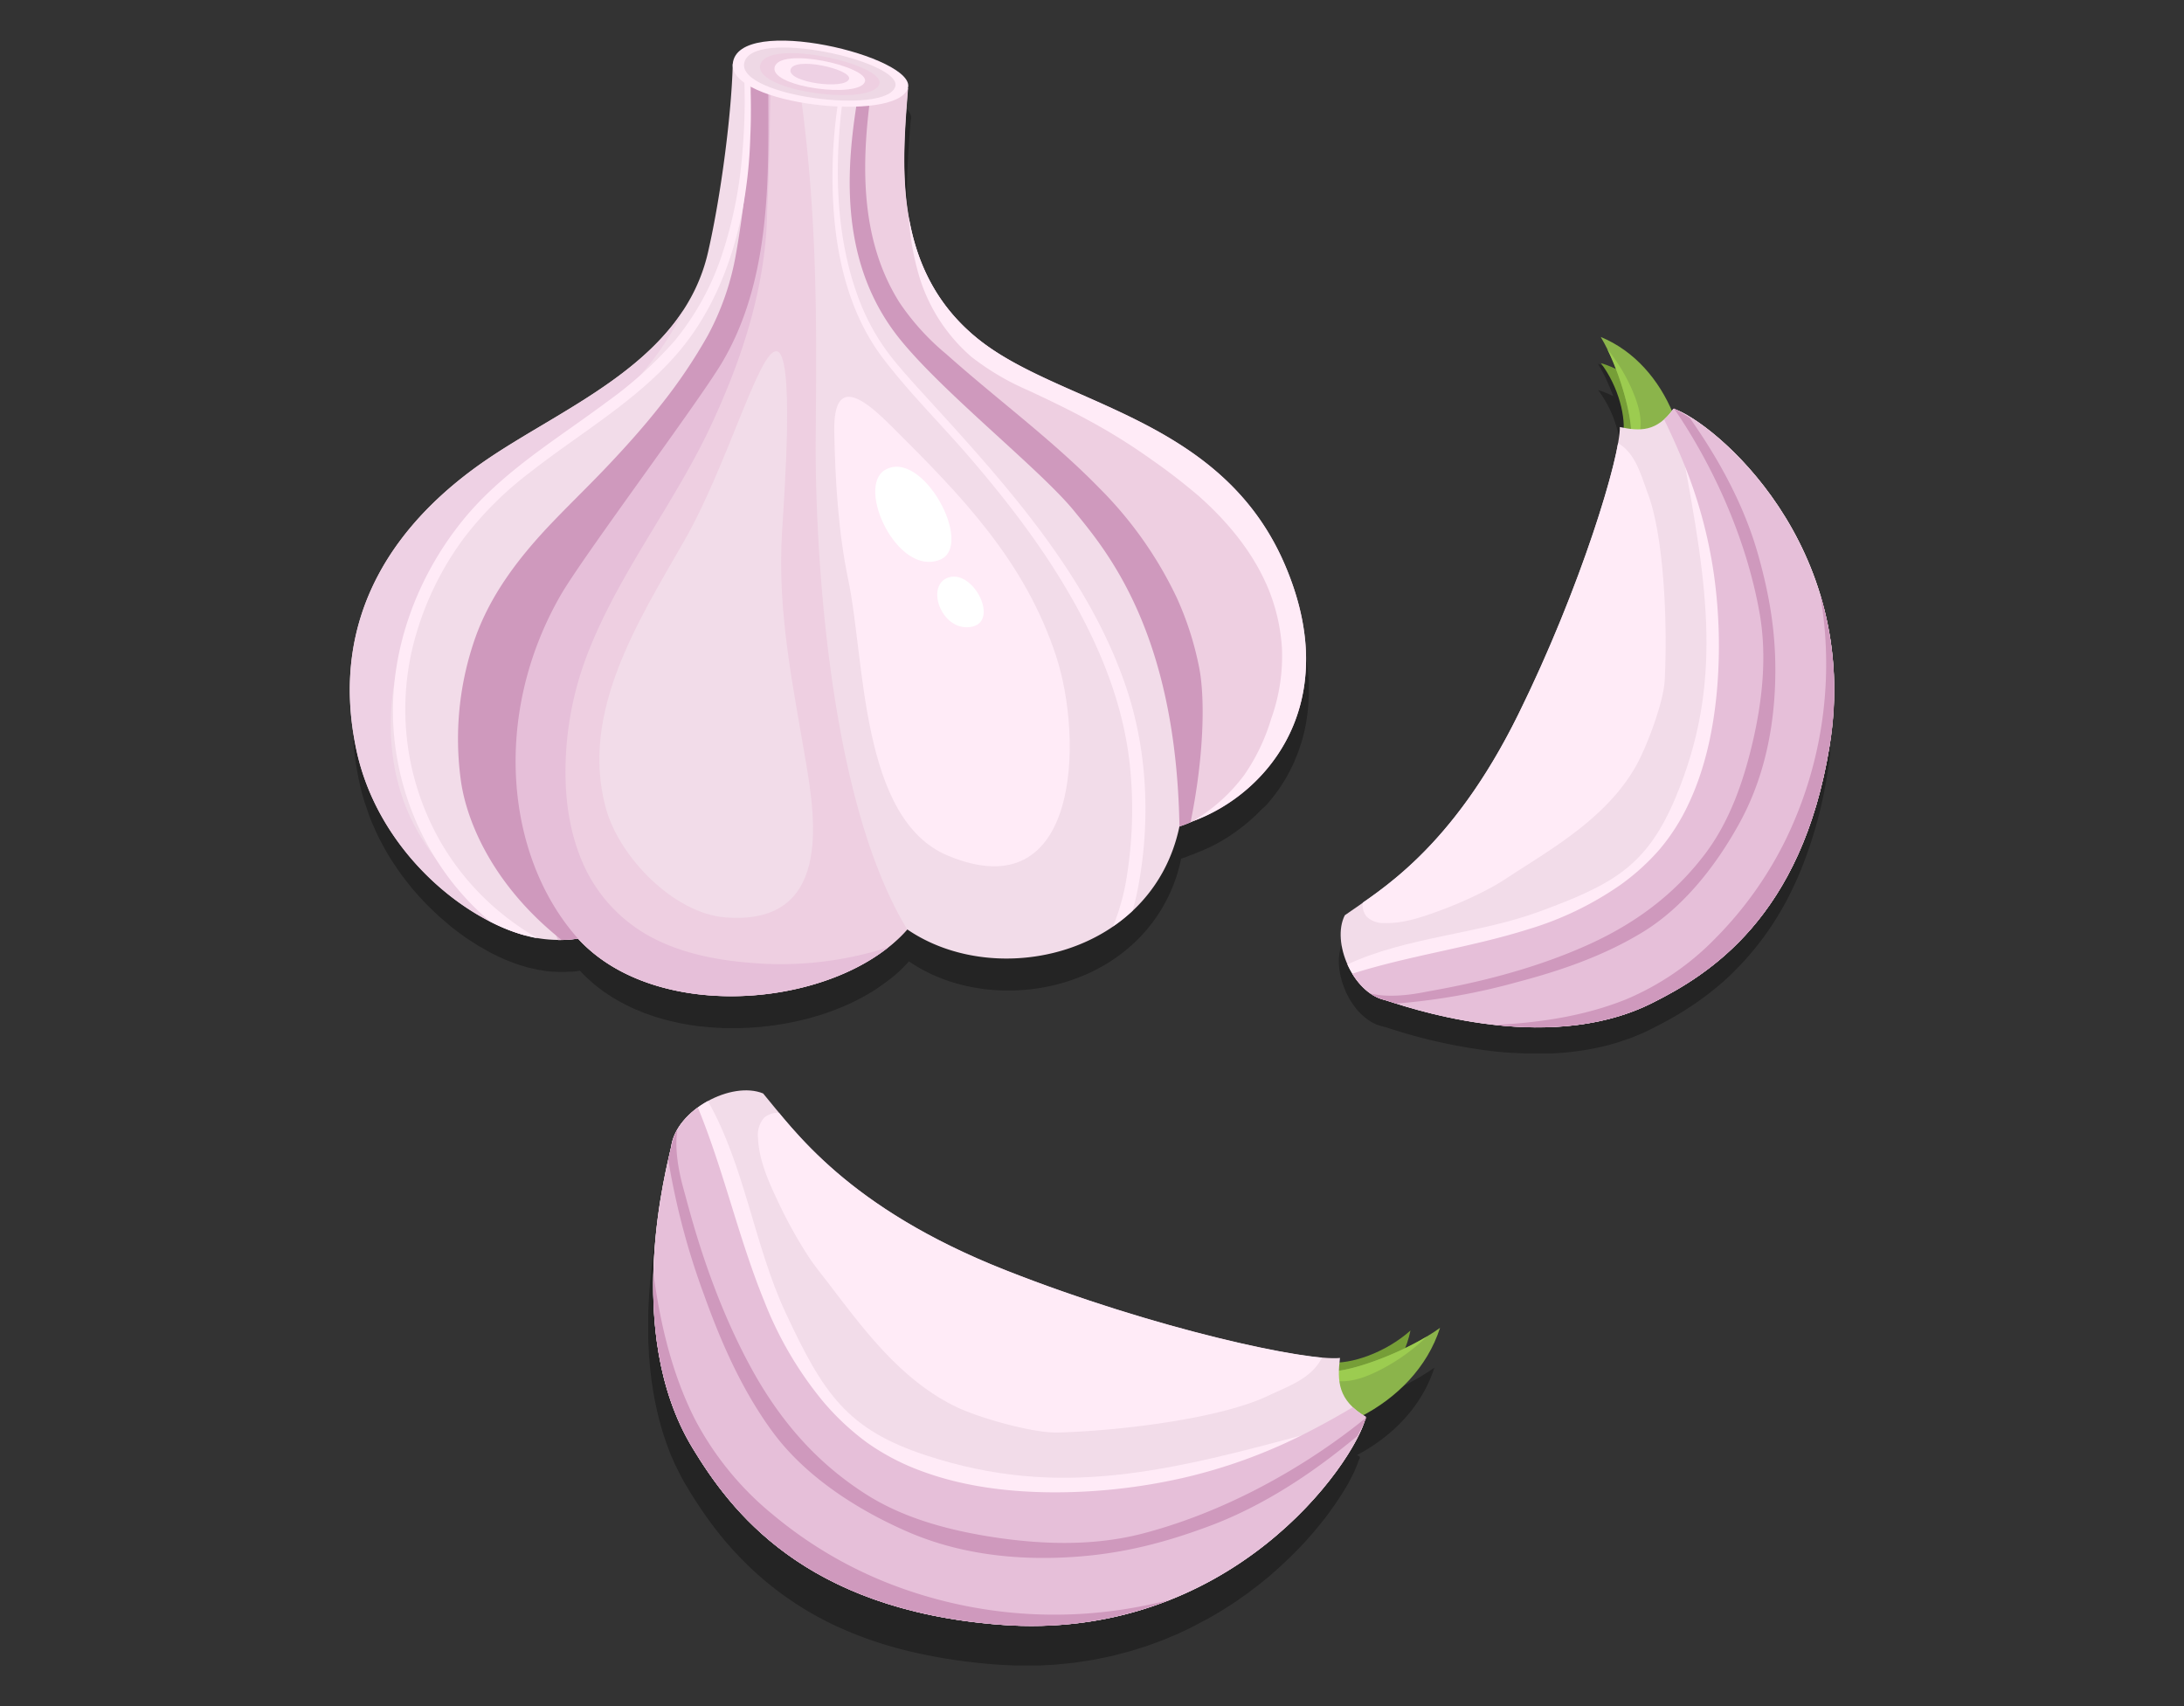 <svg id="Layer_1" data-name="Layer 1" xmlns="http://www.w3.org/2000/svg" xmlns:xlink="http://www.w3.org/1999/xlink" viewBox="0 0 512 400"><rect x="0" y="0" width="512" height="400" fill="#333333" stroke="none"/><defs><style>.cls-1{fill:none;}.cls-2{clip-path:url(#clip-path);}.cls-3{fill:#040d2e;}.cls-4{opacity:0.3;}.cls-5{fill:#f2dce9;}.cls-6{fill:#eed1e4;}.cls-7{fill:#eecfe1;}.cls-8{fill:#ffebf7;}.cls-9{fill:#e6bfd9;}.cls-10{fill:#cf99bd;}.cls-11{fill:#eed8e5;}.cls-12{fill:#fff;}.cls-13{fill:#769e37;}.cls-14{fill:#8bb44b;}.cls-15{fill:#9ccc50;}</style><clipPath id="clip-path"><rect class="cls-1" x="61" y="-565" width="478" height="590" rx="58.11" transform="translate(30 -570) rotate(90)"/></clipPath></defs><g class="cls-2"><rect class="cls-3" x="23.58" y="-564.47" width="551.51" height="591.33" transform="translate(30.53 -568.15) rotate(90)"/></g><path class="cls-4" d="M296.78,188.85c.21-.24.43-.48.64-.73s.45-.54.67-.82.43-.52.63-.79.42-.56.62-.84.41-.56.61-.85.38-.58.57-.87.39-.6.58-.91.35-.59.52-.89.37-.64.54-1l.48-.92c.16-.34.33-.67.49-1s.29-.63.43-1,.3-.7.44-1.06.26-.65.38-1,.26-.73.39-1.11.22-.68.32-1,.23-.77.33-1.15.19-.71.27-1.06.19-.8.27-1.2.15-.73.21-1.09.14-.83.2-1.25.11-.74.15-1.12.09-.86.13-1.29.07-.77.09-1.16,0-.89.06-1.33,0-.79,0-1.19,0-.92,0-1.39,0-.8,0-1.2-.07-1-.11-1.44-.07-.82-.11-1.24-.13-1-.2-1.49-.11-.83-.18-1.25-.2-1-.3-1.57-.16-.83-.25-1.24-.27-1.11-.41-1.66-.2-.82-.31-1.24c-.16-.58-.35-1.18-.54-1.77-.12-.4-.23-.79-.36-1.19-.22-.66-.47-1.33-.72-2-.12-.35-.23-.68-.37-1-.39-1-.81-2.06-1.27-3.1-15.18-34.59-53-37-72.12-52.77-.62-.51-1.21-1-1.79-1.55-.2-.18-.38-.37-.57-.56-.37-.34-.74-.69-1.09-1s-.42-.45-.64-.68-.61-.64-.9-1l-.64-.75c-.26-.31-.53-.62-.78-.93l-.62-.81c-.23-.3-.47-.6-.69-.91l-.59-.85c-.2-.3-.41-.59-.61-.9s-.37-.59-.55-.88-.37-.6-.54-.9-.35-.61-.52-.92l-.48-.89c-.16-.31-.32-.63-.47-.94s-.29-.59-.43-.89l-.43-1c-.13-.3-.26-.59-.38-.88s-.26-.68-.39-1-.23-.58-.33-.87-.24-.68-.35-1-.2-.57-.29-.86-.21-.7-.32-1l-.24-.85c-.1-.36-.19-.72-.28-1.08l-.21-.83-.24-1.09c-.06-.28-.12-.56-.17-.84s-.14-.73-.21-1.09C211.8,48,212.84,37,213.49,28.24c2.38-7.31-40-17.74-41-5.7-.25,10.83-2.58,30-5.77,44.08a41.64,41.64,0,0,1-6,13.88,48.37,48.37,0,0,1-3.95,5.17l-.37.42c-.71.8-1.44,1.58-2.2,2.34l-.3.29c-.72.72-1.47,1.42-2.23,2.11l-.27.24c-.81.73-1.64,1.43-2.49,2.12l-.44.36c-1.73,1.4-3.53,2.73-5.37,4l-.45.32c-.91.63-1.83,1.25-2.75,1.86l-.33.21q-1.34.89-2.7,1.74l-.27.17c-1,.6-1.92,1.2-2.88,1.78l-.46.29c-2.08,1.26-4.16,2.5-6.22,3.72l-2.65,1.58-.54.33L121.47,111l-.51.32c-.87.53-1.73,1.07-2.58,1.61l-.56.36c-.88.56-1.75,1.13-2.59,1.7-21.13,14.26-37.81,36.41-31,68.35.33,1.53.72,3,1.17,4.48.15.49.33,1,.49,1.43.33,1,.65,1.93,1,2.86.22.56.47,1.09.71,1.64.36.83.73,1.66,1.13,2.47.27.56.57,1.1.86,1.65.41.76.82,1.51,1.25,2.25.33.54.66,1.08,1,1.61.45.7.91,1.4,1.38,2.08.36.52.72,1,1.09,1.53.49.66,1,1.31,1.51,1.95.39.48.77,1,1.17,1.43.53.62,1.08,1.23,1.63,1.83.41.43.8.87,1.21,1.29.59.61,1.19,1.18,1.79,1.75.4.38.79.77,1.19,1.13.67.61,1.35,1.17,2,1.74.36.29.7.6,1.06.89,1,.79,2,1.54,3,2.26l.38.26c1,.66,2,1.3,2.93,1.89.39.23.78.43,1.17.65.68.39,1.36.78,2,1.13h0l0,0,.12.05c.34.18.68.32,1,.49l.42.19c.42.2.83.41,1.24.59l.45.18c.42.18.84.33,1.25.49l.25.09,1,.39c.2.07.4.11.6.18.44.15.86.27,1.29.4s.63.2.94.28l0,0h0c.25.07.5.1.75.16.42.1.84.2,1.26.28l.63.14-.08-.05c.64.11,1.29.24,1.91.31,1,.1,1.95.14,2.91.15h.88c.37,0,.73,0,1.09-.05l.59,0,.26,0c.63-.05,1.25-.12,1.86-.22h0v0c.56.6,1.13,1.18,1.73,1.74.2.2.42.37.62.56.41.37.82.73,1.24,1.08l.78.6c.4.31.79.62,1.2.91l.88.59,1.21.79.94.55c.41.24.82.48,1.24.7l1,.51c.42.21.85.42,1.29.62l.53.26.49.2,1.34.55.63.26.42.14,1.39.49,1.06.35,1.48.43c.26.07.52.16.79.22l.24.06c.53.14,1.07.26,1.61.38l.95.22c.67.14,1.34.26,2,.37l.59.11c.87.14,1.75.26,2.62.36h.09c.28,0,.56.05.84.08.58.06,1.16.12,1.74.16l1.14.07,1.54.08,1.23,0h1.89l.84,0,1.42-.05,1.3-.07,1.39-.11c.44,0,.87-.07,1.31-.12l1.37-.15,1.3-.17,1.35-.21,1.31-.22,1.31-.26c.43-.09.87-.17,1.3-.27s.85-.2,1.28-.3l1.29-.32c.42-.11.84-.24,1.25-.36s.85-.23,1.27-.36l1.41-.46,1-.35,1.16-.44,1.12-.43c.42-.16.83-.34,1.24-.52l1.07-.46,1.2-.57,1-.51,1.14-.61,1-.56,1.1-.65c.31-.2.63-.39.94-.6s.7-.46,1-.69.6-.42.9-.64l1-.74.34-.25h0c.39-.31.78-.61,1.16-.93a33.9,33.9,0,0,0,3.3-3.26c13.67,9.38,34.05,9.09,48.28-.68h0a.05.05,0,0,1,0,0c.77-.54,1.53-1.1,2.26-1.69l.27-.22q.93-.76,1.83-1.59l.17-.15v0a37.07,37.07,0,0,0,11-19.75l1.21-.41.45-.18c.28-.11.55-.21.84-.34l.11,0h0l1-.43.24-.09,1-.4.66-.29,1-.45.65-.32,1-.5.64-.36,1-.56.61-.38c.34-.2.67-.41,1-.63l.57-.38,1-.71.46-.34a42.71,42.71,0,0,0,3.62-3c.14-.13.29-.25.42-.38.28-.27.54-.54.8-.81l.63-.63Z"/><path class="cls-5" d="M171.78,15c11.23,2,38.49,3.91,41.05,5.7-1.25,16.87-4,42,16,58.44,19.15,15.78,53.55,18,69.89,52.29,18.25,38.34-10.43,58.7-22.22,62.34-6.32,30.19-42.91,38.46-63.82,24.12-16,18.27-58.58,22.5-77.19,2.15a30,30,0,0,1-7.6.16c-15.7-1.61-38.95-19-44.35-44.4-6.79-31.94,9.89-54.1,31-68.35,18.82-12.7,45.68-22.94,51.46-48.38C169.21,45,171.54,25.83,171.78,15Z"/><path class="cls-6" d="M119.3,217c-8.65-5.8-16.48-13.27-21.59-22.43-9.07-16.23-7.49-37.4,1.16-53.48a118.71,118.71,0,0,1,19.94-26.49,98.87,98.87,0,0,1,11.94-10.65c4.25-3.15,8.69-6.07,12.72-9.5a66.05,66.05,0,0,0,16.76-21.73c-10.44,16-30.62,24.6-45.67,34.76-21.13,14.25-37.81,36.41-31,68.35,4.91,23.12,24.56,39.56,39.89,43.58A38.26,38.26,0,0,1,119.3,217Z"/><path class="cls-7" d="M301,131.91c-15.18-34.6-53-37-72.12-52.77-20-16.49-17.25-41.57-16-58.44-.89-.62-4.76-1.26-9.9-1.91-.88-.11-4.08,23.58-2.21,33.17,1.81,9.31,4.76,18.74,10.45,26.46,6.47,8.8,15.31,15.43,23.29,22.76A175.47,175.47,0,0,1,257,126.13c6.59,8.94,12.4,18.35,16.44,28.73,3,7.79,6.2,24.81,4.16,38.35C295.64,187.84,315.94,166.06,301,131.91Z"/><path class="cls-8" d="M301,131.91c-15.18-34.6-53-37-72.12-52.77-9.75-8-14.09-18.14-15.84-28.32a62.42,62.42,0,0,0,2.07,12.6,40.41,40.41,0,0,0,12.62,20.24A60.29,60.29,0,0,0,241,91.5c4.81,2.25,9.58,4.52,14.23,7.07a138.56,138.56,0,0,1,14.66,9.14,141.28,141.28,0,0,1,11.26,8.7c6.9,6.15,12.91,13.45,16.38,22.1a44,44,0,0,1,3,13.45A43.55,43.55,0,0,1,298,168.54a46.67,46.67,0,0,1-6.28,13.12,40.65,40.65,0,0,1-8.75,8.67c-1,.74-2.07,1.45-3.13,2.12C297.26,186,315.32,164.64,301,131.91Z"/><path class="cls-7" d="M191.22,103.41c.2-26.61.66-54.6-4.38-87.07-5.27-.58-4.61.13-9.18-.47-.64,5.54-.13,11.24-.14,16.78,0,6.83-1.13,13.68-2,20.44s-1.92,13.65-4.2,20.14-5.81,12.63-9.44,18.49c-3.81,6.16-8,12.11-12.3,17.93a152.84,152.84,0,0,1-11.76,14.25c-4.32,4.57-8.83,9-12.8,13.88a45,45,0,0,0-9,16.73,57.86,57.86,0,0,0-1.89,20.7,64.57,64.57,0,0,0,5.36,20c1.46,3.27,3.29,6.34,4.86,9.55s2.82,6.37,4.06,9.63c.77,2,1.53,4,2.4,6a30.11,30.11,0,0,0,4.69-.33c18.61,20.35,61.18,16.12,77.19-2.15C192.27,184.34,191.11,117.76,191.22,103.41Z"/><path class="cls-9" d="M175.86,225.73c-7.48-.6-15.24-2.06-22-5.41a36,36,0,0,1-16.63-16.67c-3.46-7.21-4.73-15.29-4.66-23.23a76.66,76.66,0,0,1,5.07-26.87c7.49-19.51,20.91-35.93,29.54-54.87,4.65-10.2,12.48-28.89,12.67-49.46.55-11,.65-22.06.85-33.09a24.29,24.29,0,0,1-3-.26c-.64,5.54-.13,11.24-.14,16.78,0,6.83-1.13,13.68-2,20.44s-1.92,13.65-4.2,20.14-5.81,12.63-9.44,18.49c-3.81,6.16-8,12.11-12.3,17.93a152.84,152.84,0,0,1-11.76,14.25c-4.32,4.57-8.83,9-12.8,13.88a45,45,0,0,0-9,16.73,57.86,57.86,0,0,0-1.89,20.7,64.57,64.57,0,0,0,5.36,20c1.46,3.27,3.29,6.34,4.86,9.55s2.82,6.37,4.06,9.63c.77,2,1.53,4,2.4,6a30.11,30.11,0,0,0,4.69-.33c17.09,18.69,54.39,16.64,72.77,2A81.94,81.94,0,0,1,175.86,225.73Z"/><path class="cls-10" d="M276.5,193.77a26.12,26.12,0,0,0,2.61-1c3.19-15.67,3.41-29.25,2-36.32A73.86,73.86,0,0,0,275.81,140a92.15,92.15,0,0,0-18.05-25.53c-7.35-7.54-15.5-14.23-23.59-20.94C230,90.06,225.86,86.61,221.82,83a57,57,0,0,1-10.9-12c-9.8-15.46-9-34.33-6.35-52-1.34-.18-1.22-.41-2.75-.59-2.63,15.25-7,40.58,8.74,60.59,10,12.71,33.28,31,41.26,40.81C259.53,129.24,275.73,148.38,276.5,193.77Z"/><path class="cls-10" d="M180.17,16.19c-1.48-.18-2.9-.36-4.21-.54a223.8,223.8,0,0,1-3.4,43.75,62.75,62.75,0,0,1-6.65,19.29,123.07,123.07,0,0,1-11.12,16.43c-4,5.09-8.38,9.95-12.86,14.66-4.34,4.56-8.89,8.92-13.22,13.5-7.23,7.67-13.68,16.16-17.26,26.17a71.42,71.42,0,0,0-3.38,33.75c1.41,9.72,7.68,24.54,23.58,37.16a28.41,28.41,0,0,0,3.84-.32c-16.9-19-20.28-52.19-4.11-80.4,5.15-9,31.93-44.75,37.72-54.36C182.31,63.33,179.77,35,180.17,16.19Z"/><path class="cls-8" d="M103.44,197.65a62.44,62.44,0,0,1-5.87-49,71.35,71.35,0,0,1,11-22.24,80.87,80.87,0,0,1,15.69-15.67c11.46-9,24.46-16.41,34.17-27.45,8.13-9.25,12.94-20.93,15.4-32.88a109.29,109.29,0,0,0,2.07-18.56,108.79,108.79,0,0,0-.42-16.24l-1-.14c0,3.08.12,6.14.1,9.22q-.06,5.94-.61,11.86a100.32,100.32,0,0,1-4.72,23.2A62.8,62.8,0,0,1,158.16,79.9a94.12,94.12,0,0,1-16,14.41c-11.69,8.72-24.55,16.34-33.81,27.85-10.52,13.07-16.73,29.7-16.2,46.57A65.61,65.61,0,0,0,106,206.83a62.74,62.74,0,0,0,8.87,9.2A40.21,40.21,0,0,0,126.05,220a68.41,68.41,0,0,1-7.52-5.09A61.09,61.09,0,0,1,103.44,197.65Z"/><path class="cls-8" d="M264.07,161.32c-8.61-25.68-27.27-46.67-45.22-66.36-3.09-3.38-6.21-6.75-9.13-10.29a51.4,51.4,0,0,1-8.54-15c-4.92-13.31-5.51-28.15-4.11-42.14q.48-4.68,1.29-9.32l-.84-.1A116.64,116.64,0,0,0,195.3,47C195.92,60,199,73.47,207,84c6,7.88,13.08,14.92,19.56,22.37,9,10.39,17.47,21.3,24.35,33.27,7.27,12.65,12.72,26.18,14.07,40.82a99.53,99.53,0,0,1-.85,25.22,52.68,52.68,0,0,1-3.19,11.5,38.25,38.25,0,0,0,4.57-3.67c.52-1.78.94-3.59,1.29-5.44C269.71,192.77,269.05,176.16,264.07,161.32Z"/><path class="cls-8" d="M171.78,15c1-12,43.43-1.62,41.05,5.7C210.15,28.91,171,24.55,171.78,15Z"/><path class="cls-11" d="M174.45,14.9c1.35-8.64,37.35-.5,35.42,5.43C207.7,27,173.25,22.57,174.45,14.9Z"/><path class="cls-7" d="M178.19,15.42c1.07-6.81,29.47-.39,27.95,4.29C204.43,25,177.24,21.48,178.19,15.42Z"/><path class="cls-8" d="M181.57,15.9c.81-5.17,22.35-.3,21.2,3.24C201.47,23.12,180.86,20.49,181.57,15.9Z"/><path class="cls-6" d="M185.31,16.42c.53-3.35,14.47-.19,13.73,2.1C198.2,21.1,184.85,19.39,185.31,16.42Z"/><path class="cls-5" d="M142,189.36c3.16,11.74,16.1,24.78,28,25.72,25,2,21.22-22.85,18.94-36.35-3.11-18.38-6.75-35.26-5.6-54.08.57-9.39,3-42.15-1.35-42.31-4.07-.15-11.43,26.68-21.53,44.37C149.65,145.59,135.93,167,142,189.36Z"/><path class="cls-8" d="M222.24,200.62c-20.59-8.55-19.44-46-23.38-64.68-2.32-11-3.09-23.53-3.28-34.89-.23-14.24,8.26-6.23,13.6-.93,16.46,16.35,31.09,31.46,38.4,53.69C254,173.33,253.16,213.46,222.24,200.62Z"/><path class="cls-12" d="M207.54,110.14c8.78-5,21,17.81,12.81,21.09C210.34,135.26,200.57,114.11,207.54,110.14Z"/><path class="cls-12" d="M222.57,135.33c5.82-1.61,11.89,10.67,4.94,11.67S216.76,136.93,222.57,135.33Z"/><path class="cls-4" d="M429,175.09c.07-.83.16-1.66.21-2.47,0-.21,0-.42,0-.62,0-.57,0-1.13,0-1.68s.06-1.25.06-1.86c0-.31,0-.61,0-.92,0-.57,0-1.13,0-1.69s0-1,0-1.44-.06-.8-.08-1.2c0-.55-.07-1.1-.12-1.64,0-.36,0-.73-.08-1.08-.05-.52-.12-1-.18-1.52l-.18-1.53c0-.25-.07-.52-.1-.77-.08-.53-.18-1-.27-1.58l-.06-.34c-.08-.43-.14-.86-.22-1.29l-.09-.49c-.11-.52-.23-1-.34-1.53s-.2-.92-.31-1.36c0-.15-.06-.31-.1-.45l-.06-.24c-.12-.5-.27-1-.4-1.49-.18-.66-.35-1.32-.55-2,0-.06,0-.11,0-.17h0c-.13-.42-.28-.84-.41-1.26-.21-.64-.41-1.28-.63-1.91-.16-.46-.34-.91-.51-1.37-.23-.62-.46-1.24-.7-1.85-.18-.45-.38-.88-.56-1.32-.25-.6-.5-1.19-.76-1.77s-.41-.86-.61-1.28c-.27-.57-.54-1.14-.82-1.69s-.43-.82-.65-1.23-.57-1.09-.86-1.62-.46-.79-.68-1.18-.6-1-.9-1.54-.49-.76-.73-1.15-.61-1-.92-1.44l-.75-1.09c-.32-.46-.63-.92-.95-1.37s-.51-.7-.77-1.05-.64-.86-1-1.27-.53-.68-.8-1l-.95-1.18-.82-1-.95-1.09-.84-.93c-.31-.33-.61-.67-.92-1l-.86-.89-.89-.9-.86-.84-.87-.82-.86-.78c-.27-.25-.55-.5-.82-.73l-.87-.74-.76-.63-.87-.69-.7-.55-.86-.63-.63-.46-.84-.56-.57-.38-.8-.5-.51-.31-.75-.42c-.15-.08-.3-.17-.45-.24l-.68-.33-.39-.18-.25-.11-.8-.47.15.22-.21-.08c-.13.18-.26.33-.39.49-3.23-7.48-8.87-14.11-16.68-17.33a42.76,42.76,0,0,1,2.19,4.22c.08.17.15.33.22.5l.42,1,.25.6c.12.29.24.59.35.88.05.14.11.27.16.41a21.24,21.24,0,0,0-3.55-1.43A26.83,26.83,0,0,1,380,106.65l-.91-.18a19.78,19.78,0,0,1-.4,3.79c-.11.63-.24,1.32-.4,2.06l0,.15c-.16.73-.34,1.51-.54,2.33,0,.12-.05.24-.08.36-.2.82-.42,1.68-.66,2.57l-.11.41q-.37,1.39-.81,2.91s0,.09,0,.14c-.29,1-.61,2.06-.94,3.14,0,.11-.06.22-.1.33-.33,1.07-.67,2.18-1,3.31-.06.19-.12.38-.19.58-.36,1.12-.75,2.28-1.15,3.46l-.18.55q-.63,1.84-1.32,3.78l0,.13c-.45,1.27-.93,2.56-1.41,3.87-.06.18-.13.35-.19.53-.48,1.29-1,2.6-1.49,3.92-.09.25-.19.49-.28.74-.51,1.32-1,2.66-1.58,4l-.27.65q-.85,2.13-1.75,4.29a.54.54,0,0,0-.05.11q-.9,2.13-1.83,4.29l-.28.64q-.92,2.1-1.88,4.22l-.36.8q-1,2.11-2,4.25c-.1.22-.21.45-.32.67q-1,2.23-2.16,4.47c-.75,1.53-1.51,3-2.26,4.41l-.39.72q-1.08,2-2.18,3.9l-.42.72c-.74,1.27-1.48,2.5-2.22,3.68l-.19.3c-.72,1.14-1.43,2.22-2.15,3.28l-.33.49c-.72,1.06-1.45,2.08-2.17,3.07l-.43.59c-.72,1-1.44,1.92-2.15,2.82l-.31.38c-.69.87-1.38,1.71-2.06,2.51l-.22.27c-.72.83-1.42,1.62-2.12,2.38l-.4.45c-.69.73-1.37,1.45-2,2.13l-.36.35c-.68.69-1.35,1.35-2,2l0,0q-1,1-2,1.83l-.34.31c-.63.56-1.25,1.09-1.85,1.59l-.35.29c-.62.51-1.23,1-1.82,1.47l-.1.08-1.74,1.33-.22.17-1.65,1.2-.27.2-1.56,1.1c-1.6,1.11-3,2.07-4.25,2.94-1.59,3.1-1.14,7.58.62,11.52h0l0,.06c.14.31.3.6.45.9s.19.39.29.57.26.43.39.65h0c.08.15.18.28.28.43l.2.31a1.43,1.43,0,0,0,.14.2c.19.28.39.54.6.81.08.09.14.19.22.29l.07.08c.3.36.61.7.94,1l.06.06.27.25c.24.22.49.44.74.64.05,0,.09.09.15.13l.27.19.28.21h0l0,0c.14.09.28.18.43.26a2.07,2.07,0,0,0,.24.17l.2.1.6.31.28.13.23.11.11,0a8.44,8.44,0,0,0,1.27.39l.42.13.13,0a126.08,126.08,0,0,0,25.36,5.69h0l.69.07,1.4.14.82.06,1.47.11.38,0c1,.06,2.07.11,3.12.13l1.1,0h2.41l1.18,0,1.25,0,1.17-.07,1.27-.09,1.16-.11,1.3-.14,1.15-.15,1.31-.19,1.14-.19,1.33-.25,1.11-.24c.45-.09.9-.2,1.34-.31l1.09-.27,1.37-.39,1-.31,1.42-.49,1-.33c.53-.2,1.05-.41,1.57-.63l.78-.31c.78-.34,1.56-.7,2.32-1.08,1.26-.63,2.6-1.31,4-2.08a73,73,0,0,0,13.42-9.35l1.53-1.41c1-1,2-2,3-3.08a69.19,69.19,0,0,0,11.17-16.39q1.24-2.51,2.37-5.26a102.88,102.88,0,0,0,6.21-22.72q.36-2.22.6-4.38c0-.1,0-.21,0-.31C428.92,176.07,429,175.58,429,175.09Z"/><path class="cls-13" d="M380.46,102.41c.85-4.33-1-11.79-5.17-17.27,6.95,2,12.06,7.3,15.4,13.44C391,105.05,381.62,102.64,380.46,102.41Z"/><path class="cls-14" d="M382.38,101.53C382.48,97,379.47,86,375.26,79c8,3.29,13.73,10.15,16.92,17.86C391.75,104.59,383.72,101.94,382.38,101.53Z"/><path class="cls-15" d="M383.23,92.9a40.11,40.11,0,0,0-5.36-9.67c-.35-.48-.71-.94-1.08-1.4,3.39,6.86,5.67,15.71,5.59,19.7.31.09,1,.31,1.84.49C385.17,99.09,384.3,95.71,383.23,92.9Z"/><path class="cls-5" d="M315.27,214.58c8.09-5.73,25-15.34,40.62-47,14.77-29.91,24-60.74,23.85-67.46,4.69,1,8.69,1.18,12.58-4.31,9,2.84,44.28,31.62,36.59,79.1-6.5,40.14-28.27,53.59-41.73,60.29-25.36,12.63-58.91.27-62.55-.78C317.17,232.78,312.06,220.87,315.27,214.58Z"/><path class="cls-8" d="M320.29,214.79a5.45,5.45,0,0,0,4.12,1.61c4.54.19,9.2-1.44,13.38-3a93.58,93.58,0,0,0,11.95-5.4c2.1-1.14,4.07-2.52,6.09-3.81,3.47-2.22,6.95-4.42,10.31-6.79,6.73-4.76,13.09-10.32,17.24-17.55,2.58-4.49,6.58-15.07,6.87-20.23.71-13-.11-33.63-3.92-43.85-1.68-4.49-2.86-9.41-7-11.88-1.9,10.89-10.58,37.65-23.46,63.73-13.27,26.85-27.46,37.84-36.39,44A4.37,4.37,0,0,0,320.29,214.79Z"/><path class="cls-8" d="M394.39,105.78c6,32.1,9.58,54.61-1.6,81.25-6.73,16-14.6,20.32-31.91,26.69-14.39,5.3-31.07,5.92-45,12.39,1.8,4,5,7.49,8.74,8.34,3.64,1.05,37.19,13.41,62.55.78,13.46-6.7,35.23-20.15,41.73-60.29,7.62-47-26.93-75.71-36.32-79C393.34,99.17,393.77,102.48,394.39,105.78Z"/><path class="cls-9" d="M390.13,98.35c1.51,3.12,2.95,6.27,4.27,9.48a110.63,110.63,0,0,1,7.42,27,120.3,120.3,0,0,1,.68,27.15c-.83,9.07-2.74,18.23-6.65,26.5A47.66,47.66,0,0,1,389,199.21a52.84,52.84,0,0,1-9.26,8.35,75.83,75.83,0,0,1-21.53,10.33c-13.52,4.26-27.7,6.11-41.2,10.4,1.86,3.05,4.53,5.47,7.6,6.16,3.64,1.05,37.19,13.41,62.55.78,13.46-6.7,35.23-20.15,41.73-60.29,7.69-47.48-27.58-76.26-36.59-79.1A14.32,14.32,0,0,1,390.13,98.35Z"/><path class="cls-10" d="M427.48,144.76a94.14,94.14,0,0,1-8.74,51.86,87.53,87.53,0,0,1-16.38,23.15A63.55,63.55,0,0,1,381.2,234.3c-9.77,3.93-20.18,5.46-30.67,6,11.46,1.25,24.92.76,36.65-5.08,13.46-6.7,35.23-20.15,41.73-60.29a78.14,78.14,0,0,0-2.18-35.51Q427.17,142.08,427.48,144.76Z"/><path class="cls-10" d="M327.29,235.29a150.62,150.62,0,0,0,28.56-5.08c10.12-2.66,20.28-6.18,29.3-11.7,9.59-5.86,17.24-15.69,22.66-25.57,5.18-9.43,7.67-20,8.25-30.73.62-11.47-.82-21.29-3.94-32.31-4.33-15.32-13-27.58-15.95-31.9-1.32-.9-2.69-1.66-3.78-2.3,8.81,12.81,17,30.15,20.16,48.31,1.68,9.79.64,20-1.6,29.69-2.18,9.44-5.48,19-11.39,26.72-6.16,8.05-14.55,15.33-27.18,21.05-16.81,7.6-33.93,10.26-38.8,11.2-3.55.68-8.45,1.22-12.33.25a9.71,9.71,0,0,0,3.38,1.53C325.09,234.58,326,234.88,327.29,235.29Z"/><path class="cls-4" d="M336.26,320.64a48.53,48.53,0,0,1-4.55,2.87l-.56.3-1,.56-.66.34-1,.48-.44.21a24.86,24.86,0,0,0,1.28-4.14c-5,4.43-11.7,7.12-16.65,7.47,0-.34.07-.69.12-1a26.68,26.68,0,0,1-5.26-.19l-.73-.08-.9-.11-.69-.1-.87-.12-.77-.11-.9-.14-.82-.14-1-.16-.85-.15-1.06-.2-.87-.16-1.25-.24-.77-.15-2.07-.42-.68-.15-1.53-.33-.94-.21-1.36-.3-1-.24-1.38-.32-1.05-.25-1.46-.35-1-.25-1.59-.4-1-.25-2-.51-.65-.17-2.67-.72-.83-.22L273,320l-1.06-.29-1.76-.5-1.14-.34-1.74-.5-1.15-.35-1.81-.54-1.13-.35-1.92-.59-1.05-.33-2.54-.81-.44-.14-3-1-.92-.31-2.11-.71-1.18-.41-1.91-.66-1.22-.43-1.89-.67-1.23-.45-1.93-.71-1.19-.44-2.07-.78-1.05-.4-3.1-1.2c-1.78-.71-3.5-1.42-5.18-2.14l-.85-.37q-2.38-1-4.6-2.09l-.87-.41c-1.49-.72-2.95-1.44-4.35-2.16l-.37-.19c-1.34-.71-2.64-1.41-3.9-2.12l-.58-.32c-1.27-.72-2.49-1.44-3.67-2.16l-.71-.44q-1.76-1.08-3.39-2.16l-.45-.31c-1.05-.7-2.06-1.4-3-2.09l-.32-.23c-1-.72-2-1.44-2.89-2.16l-.54-.42c-.9-.7-1.77-1.4-2.6-2.09l-.43-.36c-.84-.71-1.65-1.41-2.42-2.1l-.06,0c-.78-.71-1.53-1.41-2.25-2.09l-.38-.36c-.69-.66-1.34-1.31-2-1.95l-.34-.36c-.64-.65-1.25-1.29-1.84-1.91l-.11-.12c-.57-.62-1.12-1.23-1.64-1.82l-.23-.25-1.51-1.74-.25-.3c-.48-.56-.94-1.11-1.38-1.64-1.4-1.7-2.62-3.23-3.72-4.53-3.66-1.5-8.67-.57-12.95,1.79h0l-.06,0c-.34.18-.66.39-1,.59l-.6.38c-.24.16-.47.33-.7.5v0l-.46.36-.34.26-.21.18c-.29.24-.57.49-.85.75l-.31.28-.08.08c-.38.38-.74.76-1.08,1.16l-.06.07c-.09.11-.16.23-.25.34-.23.29-.45.58-.66.88,0,.07-.09.12-.13.19s-.12.22-.19.32-.15.23-.21.34h0l0,.05-.21.41a.61.61,0,0,0-.07.14L157,275a.59.59,0,0,0,0,.08c0,.09-.07.18-.11.26s-.13.3-.19.45l-.21.58a1.15,1.15,0,0,0-.06.17.61.61,0,0,0,0,.13l-.09.28a9.64,9.64,0,0,0-.24,1.19c-.08.38-.24,1.06-.46,2v.05c-.06.26-.13.56-.19.86a1,1,0,0,0,0,.18h0a138.37,138.37,0,0,0-3.48,26.72v0c0,.27,0,.55,0,.83,0,.51,0,1,0,1.53,0,.34,0,.68,0,1,0,.53,0,1.05,0,1.59,0,.25,0,.5,0,.75,0,1,.08,2.09.14,3.15,0,.44,0,.87.07,1.32l.12,1.33c0,.46.07.92.12,1.38s.1.88.15,1.32.11.95.17,1.42.12.86.19,1.29.14,1,.22,1.46.15.85.23,1.28.19,1,.29,1.47.17.85.27,1.27.22,1,.34,1.47.21.84.32,1.26.27,1,.41,1.49l.36,1.22c.16.5.32,1,.49,1.5s.27.79.41,1.19.37,1,.57,1.52.29.76.44,1.13c.22.53.45,1.05.69,1.57.15.35.3.7.46,1,.27.57.56,1.13.85,1.7l.44.87c.45.84.93,1.68,1.43,2.51.82,1.36,1.73,2.81,2.72,4.3a89.32,89.32,0,0,0,5.79,7.82c.9,1.07,1.84,2.15,2.85,3.22A75.29,75.29,0,0,0,197.74,382q1.41.61,2.88,1.2,2.94,1.15,6.16,2.18A101.73,101.73,0,0,0,217.09,388c2.45.5,5,.94,7.64,1.31s5.41.67,8.28.9c1.69.13,3.36.21,5,.26h2c.94,0,1.89,0,2.81,0l.7,0c.64,0,1.27-.06,1.9-.09s1.42-.06,2.1-.11l1-.11c.65-.05,1.28-.12,1.92-.19s1.08-.1,1.61-.17.9-.14,1.36-.21l1.84-.28,1.21-.19,1.68-.35c.58-.12,1.16-.23,1.72-.36l.87-.18c.59-.14,1.16-.3,1.74-.45l.39-.1,1.43-.37.55-.15c.58-.17,1.13-.35,1.7-.53l1.49-.46.52-.16.26-.09c.56-.19,1.1-.4,1.65-.6.72-.27,1.45-.52,2.16-.8l.19-.07h0c.48-.19.94-.4,1.4-.6.7-.29,1.4-.57,2.08-.87l1.53-.72c.67-.32,1.34-.63,2-1,.49-.24,1-.5,1.44-.76.65-.34,1.3-.67,1.93-1,.47-.26.92-.53,1.38-.8.62-.36,1.24-.71,1.84-1.08l1.34-.86c.58-.37,1.16-.73,1.73-1.11l1.28-.9c.55-.38,1.1-.76,1.64-1.15s.81-.61,1.21-.92,1.05-.78,1.56-1.18l1.17-.95c.48-.4,1-.79,1.44-1.19l1.13-1,1.34-1.19,1.06-1,1.25-1.19,1-1c.38-.39.77-.77,1.14-1.16l1-1.05,1-1.12.92-1.06.93-1.09c.3-.35.58-.7.86-1.05s.58-.7.85-1.05l.81-1.06c.24-.33.5-.66.73-1s.51-.71.76-1.07l.64-.9.7-1.05c.18-.29.37-.57.55-.84s.42-.69.62-1l.47-.76c.2-.34.38-.67.56-1s.26-.46.37-.68.33-.64.49-.95l.3-.6c.15-.31.28-.6.4-.89s.16-.35.23-.52.22-.55.32-.81l.16-.45c0-.1.07-.2.1-.29l.45-.95c-.07.06-.16.12-.23.19l.07-.25c-.22-.13-.39-.26-.6-.39C326.41,336.75,333.36,329.76,336.26,320.64Z"/><path class="cls-13" d="M311.66,319.4c5,.55,13.2-2.28,19-7.46-1.64,8-7.12,14.3-13.73,18.64C309.66,331.57,311.51,320.73,311.66,319.4Z"/><path class="cls-14" d="M312.83,321.48c5.16-.32,17.21-4.74,24.76-10.16-3,9.34-10.17,16.47-18.57,20.79C310.25,332.35,312.49,323,312.83,321.48Z"/><path class="cls-15" d="M322.65,321.63a45.87,45.87,0,0,0,10.42-6.95l1.48-1.36c-7.44,4.47-17.21,7.88-21.72,8.16a21.08,21.08,0,0,0-.38,2.12C315.84,324.4,319.58,323.1,322.65,321.63Z"/><path class="cls-5" d="M178.9,256.36c7.23,8.59,19.67,26.77,56.85,41.43,35.15,13.87,70.82,21.42,78.39,20.58-.68,5.39-.51,9.93,6.05,13.8-2.37,10.43-31.53,52.95-85.85,48.74-45.93-3.57-63.15-26.87-72-41.44-16.64-27.44-5.85-66.47-5-70.67C158.54,260.22,171.5,253.33,178.9,256.36Z"/><path class="cls-8" d="M179.14,262.05a6.18,6.18,0,0,0-1.43,4.8c.21,5.14,2.49,10.25,4.66,14.82a106.69,106.69,0,0,0,7.21,13c1.5,2.27,3.24,4.36,4.88,6.52,2.83,3.7,5.64,7.42,8.64,11,6,7.16,12.87,13.81,21.42,17.82,5.32,2.49,17.63,6,23.48,5.85,14.73-.41,38-3.28,49.14-8.55,4.91-2.32,10.35-4.12,12.76-9-12.47-1.11-43.51-8.4-74.15-20.49-31.57-12.45-45.3-27.43-53.15-36.93A5,5,0,0,0,179.14,262.05Z"/><path class="cls-8" d="M309.17,335.43c-35.68,9.75-60.76,16-91.88,5.84-18.72-6.08-24.3-14.57-33.12-33.5-7.34-15.75-9.61-34.53-18.22-49.63-4.38,2.41-8,6.32-8.59,10.66-.85,4.2-11.64,43.23,5,70.67,8.83,14.57,26,37.87,72,41.44,53.81,4.18,82.93-37.51,85.77-48.43C316.53,333.64,312.83,334.43,309.17,335.43Z"/><path class="cls-9" d="M317.14,329.93c-3.37,2-6.8,3.92-10.29,5.71a124.76,124.76,0,0,1-29.74,10.91,135.61,135.61,0,0,1-30.58,3.33c-10.32-.09-20.83-1.38-30.54-5a54.09,54.09,0,0,1-12.8-6.71,60.09,60.09,0,0,1-10.3-9.67,85.87,85.87,0,0,1-13.68-23.33c-6.08-14.86-9.51-30.69-15.61-45.52-3.27,2.38-5.75,5.63-6.24,9.16-.85,4.2-11.64,43.23,5,70.67,8.83,14.57,26,37.87,72,41.44,54.32,4.21,83.48-38.31,85.85-48.74A16.86,16.86,0,0,1,317.14,329.93Z"/><path class="cls-10" d="M268.27,376.45a106.51,106.51,0,0,1-59.36-5,98.72,98.72,0,0,1-27.67-16.3,72,72,0,0,1-18.39-22.52c-5.36-10.66-8.06-22.27-9.67-34.06-.34,13.05,1.49,28.21,9.18,40.89,8.83,14.57,26,37.87,72,41.44a88.58,88.58,0,0,0,39.88-5.8Q271.27,375.86,268.27,376.45Z"/><path class="cls-10" d="M156.66,271.88a171,171,0,0,0,8.41,31.75c4,11.18,8.9,22.32,16,32,7.52,10.28,19.33,18,31,23.18,11.14,5,23.34,6.76,35.47,6.41,13-.37,23.95-2.93,36.1-7.48,16.89-6.32,29.91-17.31,34.51-21,.9-1.57,1.63-3.19,2.25-4.48-13.64,11.15-32.44,22.07-52.64,27.31-10.9,2.82-22.5,2.6-33.67,1-10.86-1.58-22-4.4-31.23-10.34-9.67-6.2-18.68-15-26.32-28.7-10.16-18.27-14.77-37.34-16.29-42.75-1.1-3.94-2.18-9.43-1.44-13.89a10.77,10.77,0,0,0-1.41,4C157.25,269.32,157,270.38,156.66,271.88Z"/></svg>